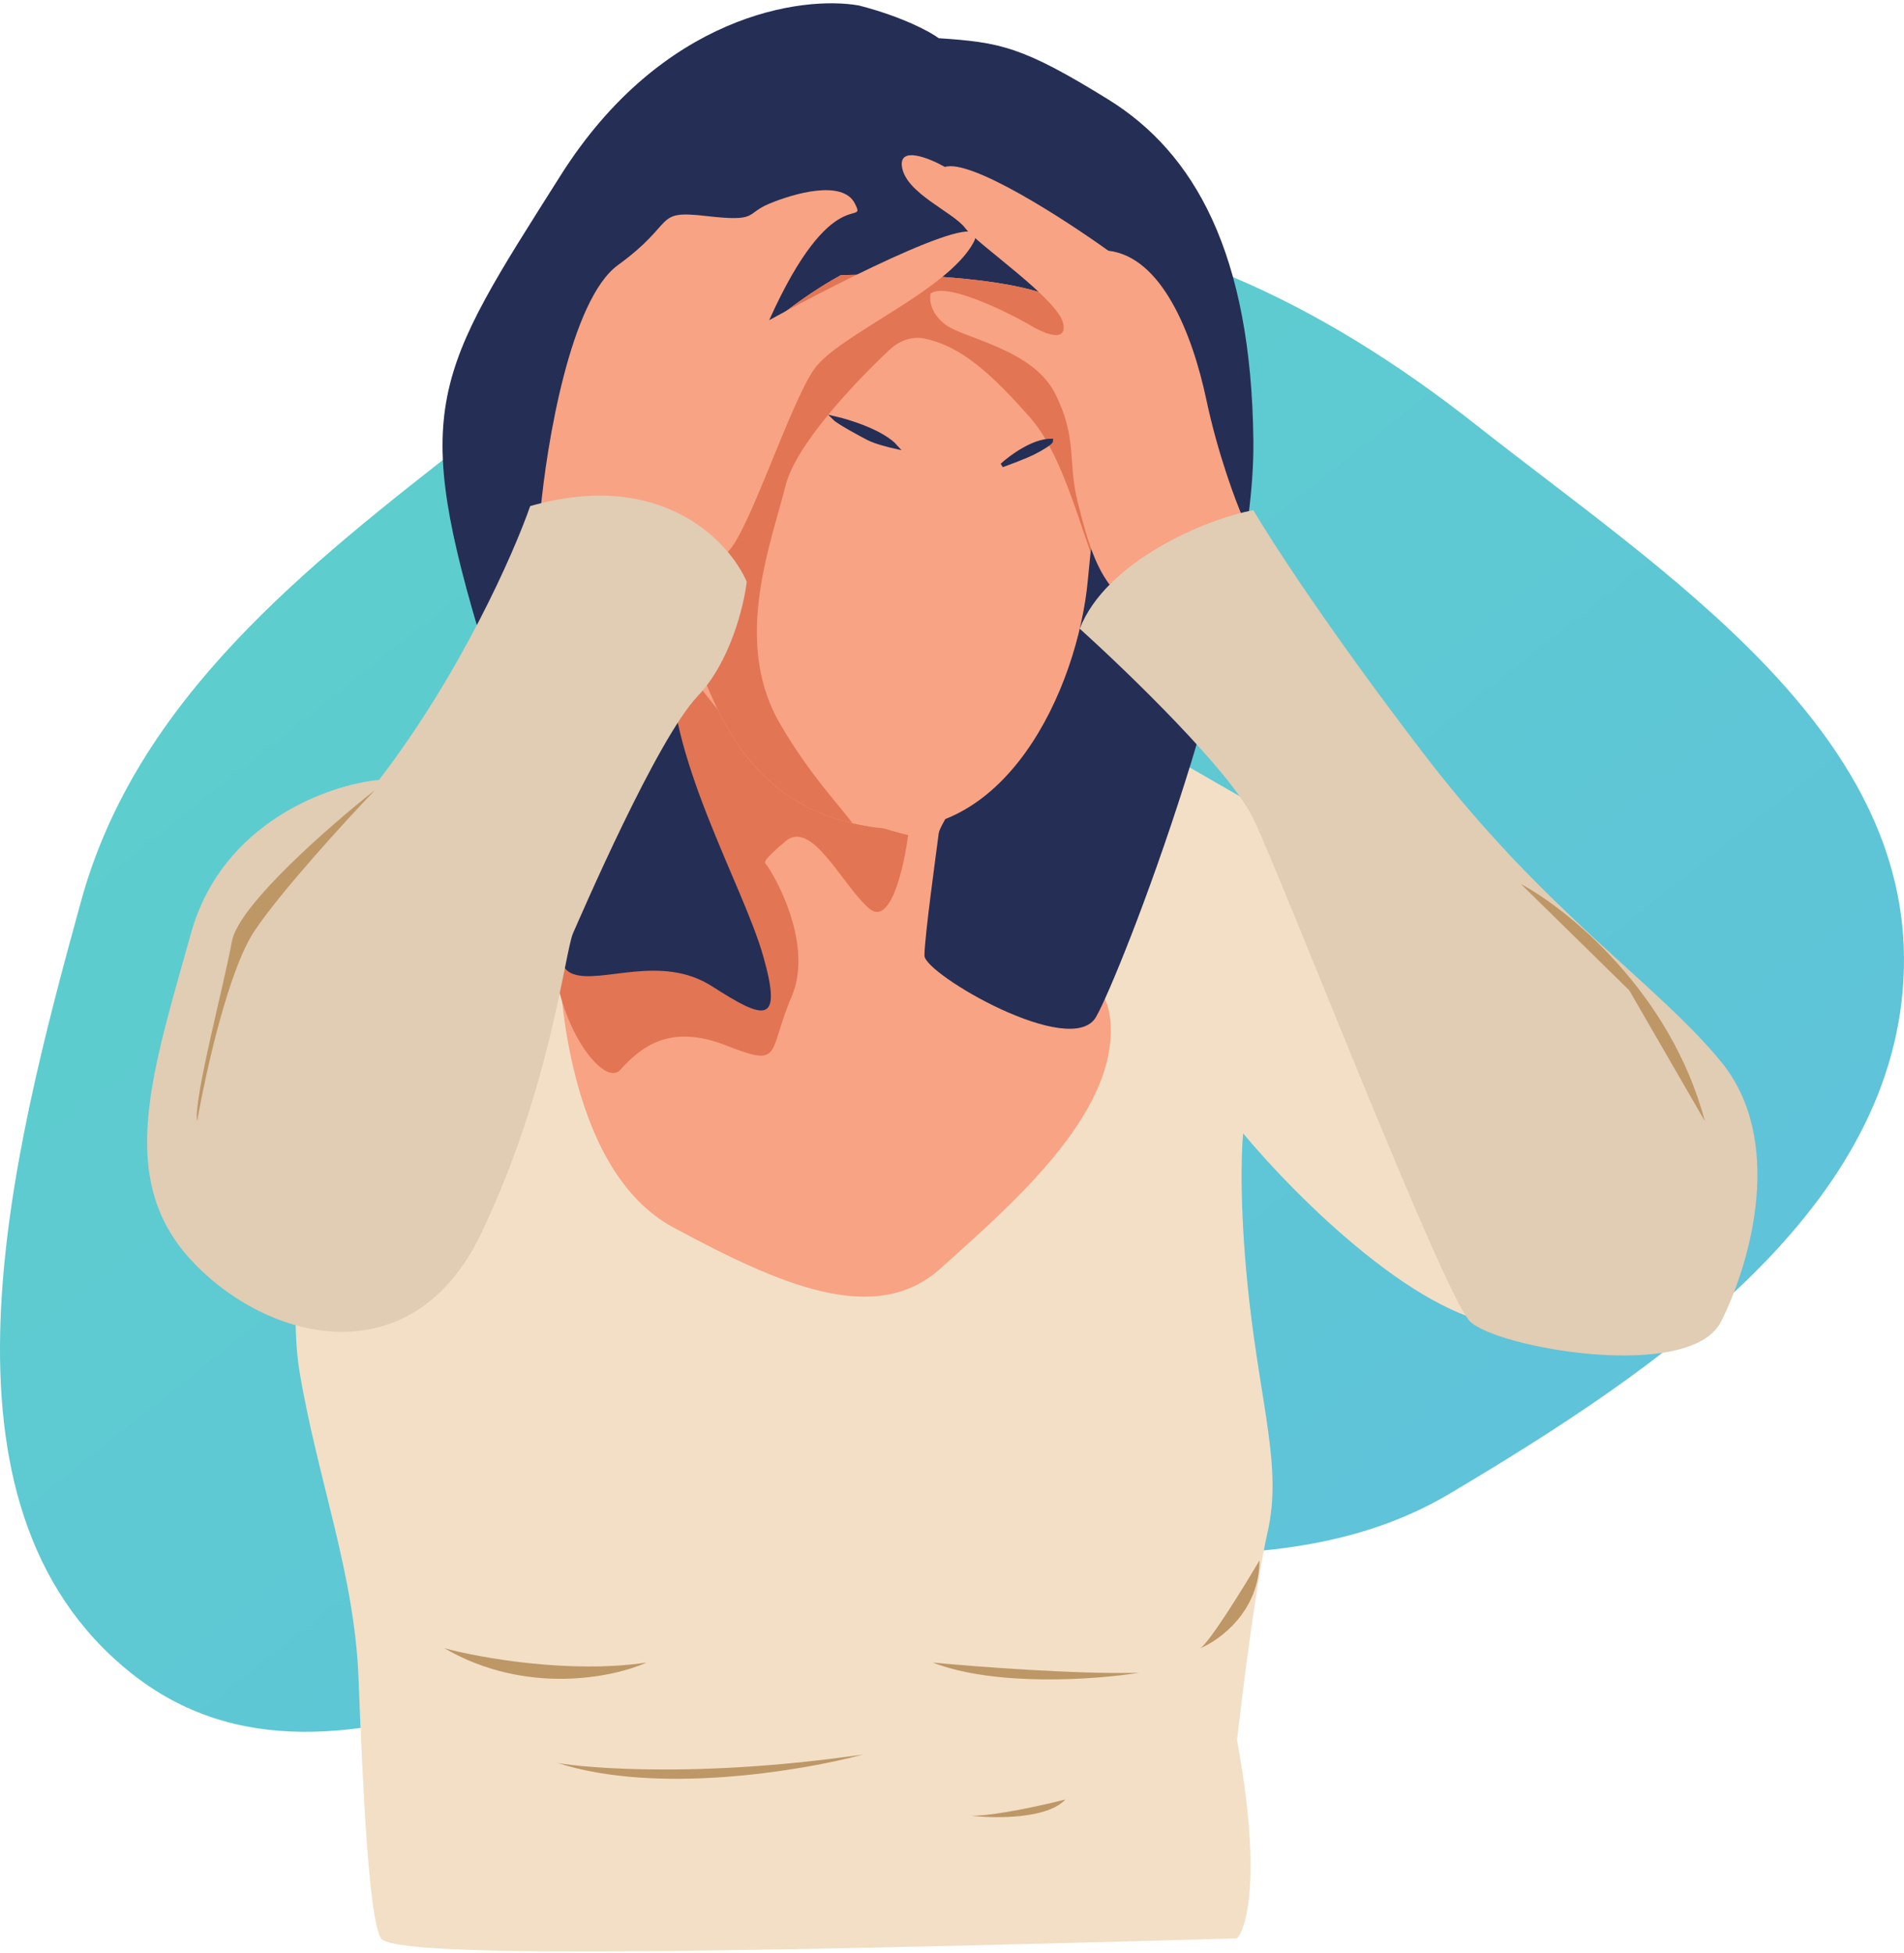 <svg width="466" height="478" viewBox="0 0 466 478" fill="none" xmlns="http://www.w3.org/2000/svg">
<path opacity="0.9" d="M233.668 53.822C281.145 53.14 323.91 74.533 361.176 103.904C407.281 140.24 467.368 178.289 465.976 236.91C464.581 295.696 405.566 335.316 354.968 365.425C314.917 389.259 267.692 376.14 221.487 382.4C155.71 391.313 83.532 450.756 31.818 409.212C-19.338 368.117 2.453 283.631 19.867 220.431C33.453 171.122 74.583 138.905 114.966 107.436C150.554 79.704 188.525 54.469 233.668 53.822Z" fill="url(#paint0_linear)"/>
<path d="M317.259 202.853L370.259 324.353C348.659 324.353 317.259 293.019 304.259 277.353C303.759 282.186 303.359 297.153 305.759 318.353C308.759 344.853 313.759 359.353 310.259 374.853C307.459 387.253 304.092 414.019 302.759 425.853C308.759 458.253 305.259 471.686 302.759 474.353C160.759 478.353 96.259 478.853 93.259 474.353C90.259 469.853 88.759 436.853 87.759 410.853C86.759 384.853 77.759 362.353 73.259 335.353C69.659 313.753 77.425 260.019 81.759 235.853C98.425 219.353 132.959 194.253 137.759 225.853C143.759 265.353 169.259 290.353 194.759 302.353C220.259 314.353 237.759 303.353 255.759 275.853C270.159 253.853 276.759 203.019 278.259 180.353L317.259 202.853Z" fill="#F3DFC6"/>
<path d="M136.759 221.853C137.559 207.453 161.092 176.519 172.759 162.853C194.259 170.519 236.959 186.553 235.759 189.353C234.259 192.853 228.759 208.853 230.259 221.853C231.759 234.853 269.759 226.853 271.759 249.853C273.759 272.853 246.259 295.853 230.259 310.353C214.259 324.853 190.759 314.353 164.759 300.353C138.759 286.353 135.759 239.853 136.759 221.853Z" fill="#F8A383"/>
<path d="M193.759 243.852C198.559 232.652 191.759 217.852 187.759 211.852C187.259 211.079 185.759 211.353 192.259 205.853C198.759 200.353 206.259 216.853 212.759 222.353C217.959 226.753 221.259 212.186 222.259 204.353C190.259 196.853 175.259 172.352 169.759 166.352C164.259 160.352 146.259 194.352 137.759 217.852C129.259 241.352 146.759 267.352 151.759 261.852C156.759 256.352 163.759 250.352 177.759 255.852C191.759 261.352 187.759 257.852 193.759 243.852Z" fill="#E27554"/>
<path d="M137.259 42.852C162.059 3.652 196.259 -1.148 210.259 1.352C221.059 4.152 227.759 7.852 229.759 9.353C244.759 10.352 250.259 11.352 271.259 24.352C292.259 37.352 306.259 61.852 306.759 107.853C307.259 153.853 274.259 238.353 268.259 248.853C262.259 259.353 226.259 238.353 226.259 233.853C226.259 229.353 229.259 207.853 229.759 203.853C230.259 199.853 261.259 155.853 268.259 126.853C275.259 97.853 250.259 75.853 222.759 72.853C195.259 69.853 165.759 135.353 164.259 159.853C162.759 184.353 181.759 216.353 186.759 233.853C191.759 251.353 186.759 249.353 174.259 241.353C161.759 233.353 147.259 240.853 140.259 238.353C133.259 235.853 137.259 220.353 118.759 159.853C100.259 99.353 106.259 91.852 137.259 42.852Z" fill="#252E55"/>
<path d="M162.759 133.353C155.559 103.353 188.425 76.853 205.759 67.353C218.425 66.853 246.859 67.353 259.259 73.353C274.759 80.853 268.759 114.853 266.259 141.853C263.759 168.853 245.759 207.353 213.259 202.353C180.759 197.353 171.759 170.853 162.759 133.353Z" fill="#F8A383"/>
<path fill-rule="evenodd" clip-rule="evenodd" d="M217.631 85.667C208.51 94.26 194.704 109.073 192.259 118.853C191.775 120.787 191.177 122.912 190.536 125.19C186.535 139.407 180.847 159.616 190.759 176.853C196.022 186.005 201.494 192.645 205.211 197.155C206.65 198.901 207.827 200.329 208.626 201.459C183.835 195.645 174.058 175.733 166.35 147.505C169.15 124.497 176.886 95.162 185.848 81.537C192.853 75.322 200.126 70.44 205.759 67.353C218.425 66.853 246.859 67.353 259.259 73.353C272.765 79.888 269.946 106.545 267.344 131.159C267.201 132.513 267.058 133.861 266.919 135.199C266.382 133.669 265.825 132.017 265.243 130.289C262.035 120.767 258.046 108.93 252.259 102.353C242.872 91.686 235.307 84.661 226.144 82.829C223.038 82.208 219.937 83.495 217.631 85.667Z" fill="#E27554"/>
<path d="M151.259 64.853C139.659 73.253 133.759 108.686 132.259 125.353C152.259 122.153 170.925 130.686 177.759 135.353C182.759 131.853 193.259 98.853 199.259 90.353C205.259 81.853 231.759 71.353 238.259 59.352C243.459 49.752 207.092 68.019 188.259 78.353C203.759 43.852 212.259 55.853 209.259 49.853C206.259 43.853 194.259 47.353 188.259 49.853C182.259 52.353 185.759 54.353 172.759 52.853C159.759 51.353 165.759 54.353 151.259 64.853Z" fill="#F8A383"/>
<path d="M231.259 79.353C227.659 76.553 227.425 73.186 227.759 71.853C231.359 69.053 245.259 75.686 251.759 79.353C254.925 81.353 261.059 84.153 260.259 79.353C259.259 73.353 239.259 59.852 236.259 55.852C233.259 51.852 221.759 47.353 220.759 40.853C219.959 35.653 227.425 38.686 231.259 40.853C237.659 38.853 260.592 53.686 271.259 61.353C284.259 62.853 291.759 81.353 295.259 97.853C298.059 111.053 302.425 122.686 304.259 126.853L275.259 146.853C268.759 141.853 266.259 132.853 263.759 122.853C261.259 112.853 263.759 107.353 258.259 96.353C252.759 85.353 235.759 82.853 231.259 79.353Z" fill="#F8A383"/>
<path d="M46.759 228.352C54.359 201.152 80.592 192.019 92.759 190.852C112.759 164.852 125.759 135.352 129.759 123.852C161.759 114.652 178.425 132.352 182.759 142.352C182.092 148.186 178.759 161.952 170.759 170.352C160.759 180.852 142.259 223.852 140.259 228.352C138.259 232.852 134.759 266.352 117.759 301.852C100.759 337.352 65.259 328.352 46.759 308.352C28.259 288.352 37.259 262.352 46.759 228.352Z" fill="#E1CCB4"/>
<path d="M264.259 153.853C270.659 137.453 294.925 127.019 306.759 124.853C310.925 132.019 325.159 154.053 348.759 184.853C378.259 223.353 405.759 240.853 421.259 259.853C436.759 278.853 428.759 308.353 421.259 323.353C413.759 338.353 366.259 329.853 359.759 323.353C353.259 316.853 313.759 214.853 306.759 200.353C301.159 188.753 276.092 164.519 264.259 153.853Z" fill="#E1CCB4"/>
<path d="M219.259 109.353C216.059 105.753 207.925 103.186 204.259 102.353C205.259 103.353 210.759 106.353 212.759 107.353C214.359 108.153 217.759 109.019 219.259 109.353Z" fill="#252E55"/>
<path d="M257.259 107.853C252.859 107.853 247.425 111.853 245.259 113.853C247.092 113.186 251.159 111.653 252.759 110.853C254.759 109.853 257.259 108.353 257.259 107.853Z" fill="#252E55"/>
<path d="M219.259 109.353C216.059 105.753 207.925 103.186 204.259 102.353C205.259 103.353 210.759 106.353 212.759 107.353C214.359 108.153 217.759 109.019 219.259 109.353Z" stroke="#252E55"/>
<path d="M257.259 107.853C252.859 107.853 247.425 111.853 245.259 113.853C247.092 113.186 251.159 111.653 252.759 110.853C254.759 109.853 257.259 108.353 257.259 107.853Z" stroke="#252E55"/>
<path d="M56.759 230.353C58.359 221.553 80.759 202.019 91.759 193.353C84.592 200.853 68.659 218.253 62.258 227.853C55.858 237.453 50.258 262.853 48.259 274.353C47.259 269.353 54.759 241.353 56.759 230.353Z" fill="#BE9767"/>
<path d="M417.259 274.353C408.859 242.753 383.759 222.519 372.259 216.353L398.759 242.353L417.259 274.353Z" fill="#BE9767"/>
<path d="M108.759 403.353C117.425 405.686 139.459 409.653 158.259 406.853C150.092 410.519 128.759 414.953 108.759 403.353Z" fill="#BE9767"/>
<path d="M228.259 406.853C238.759 407.853 263.559 409.753 278.759 409.353C268.425 411.019 243.859 412.853 228.259 406.853Z" fill="#BE9767"/>
<path d="M136.259 431.353C137.759 431.853 166.259 435.853 211.259 429.353C196.425 433.353 160.659 439.353 136.259 431.353Z" fill="#BE9767"/>
<path d="M260.759 440.353C255.592 441.686 243.759 444.353 237.759 444.353C243.592 445.019 256.359 445.153 260.759 440.353Z" fill="#BE9767"/>
<path d="M308.259 381.853C304.425 388.353 296.159 401.753 293.759 403.353C298.592 401.353 308.259 394.253 308.259 381.853Z" fill="#BE9767"/>
<defs>
<linearGradient id="paint0_linear" x1="0" y1="53.806" x2="360.369" y2="507.676" gradientUnits="userSpaceOnUse">
<stop stop-color="#4BCCC4"/>
<stop offset="0.083" stop-color="#4BCAC6"/>
<stop offset="0.336" stop-color="#4CC6CB"/>
<stop offset="1" stop-color="#4EB9DA"/>
</linearGradient>
</defs>
</svg>
